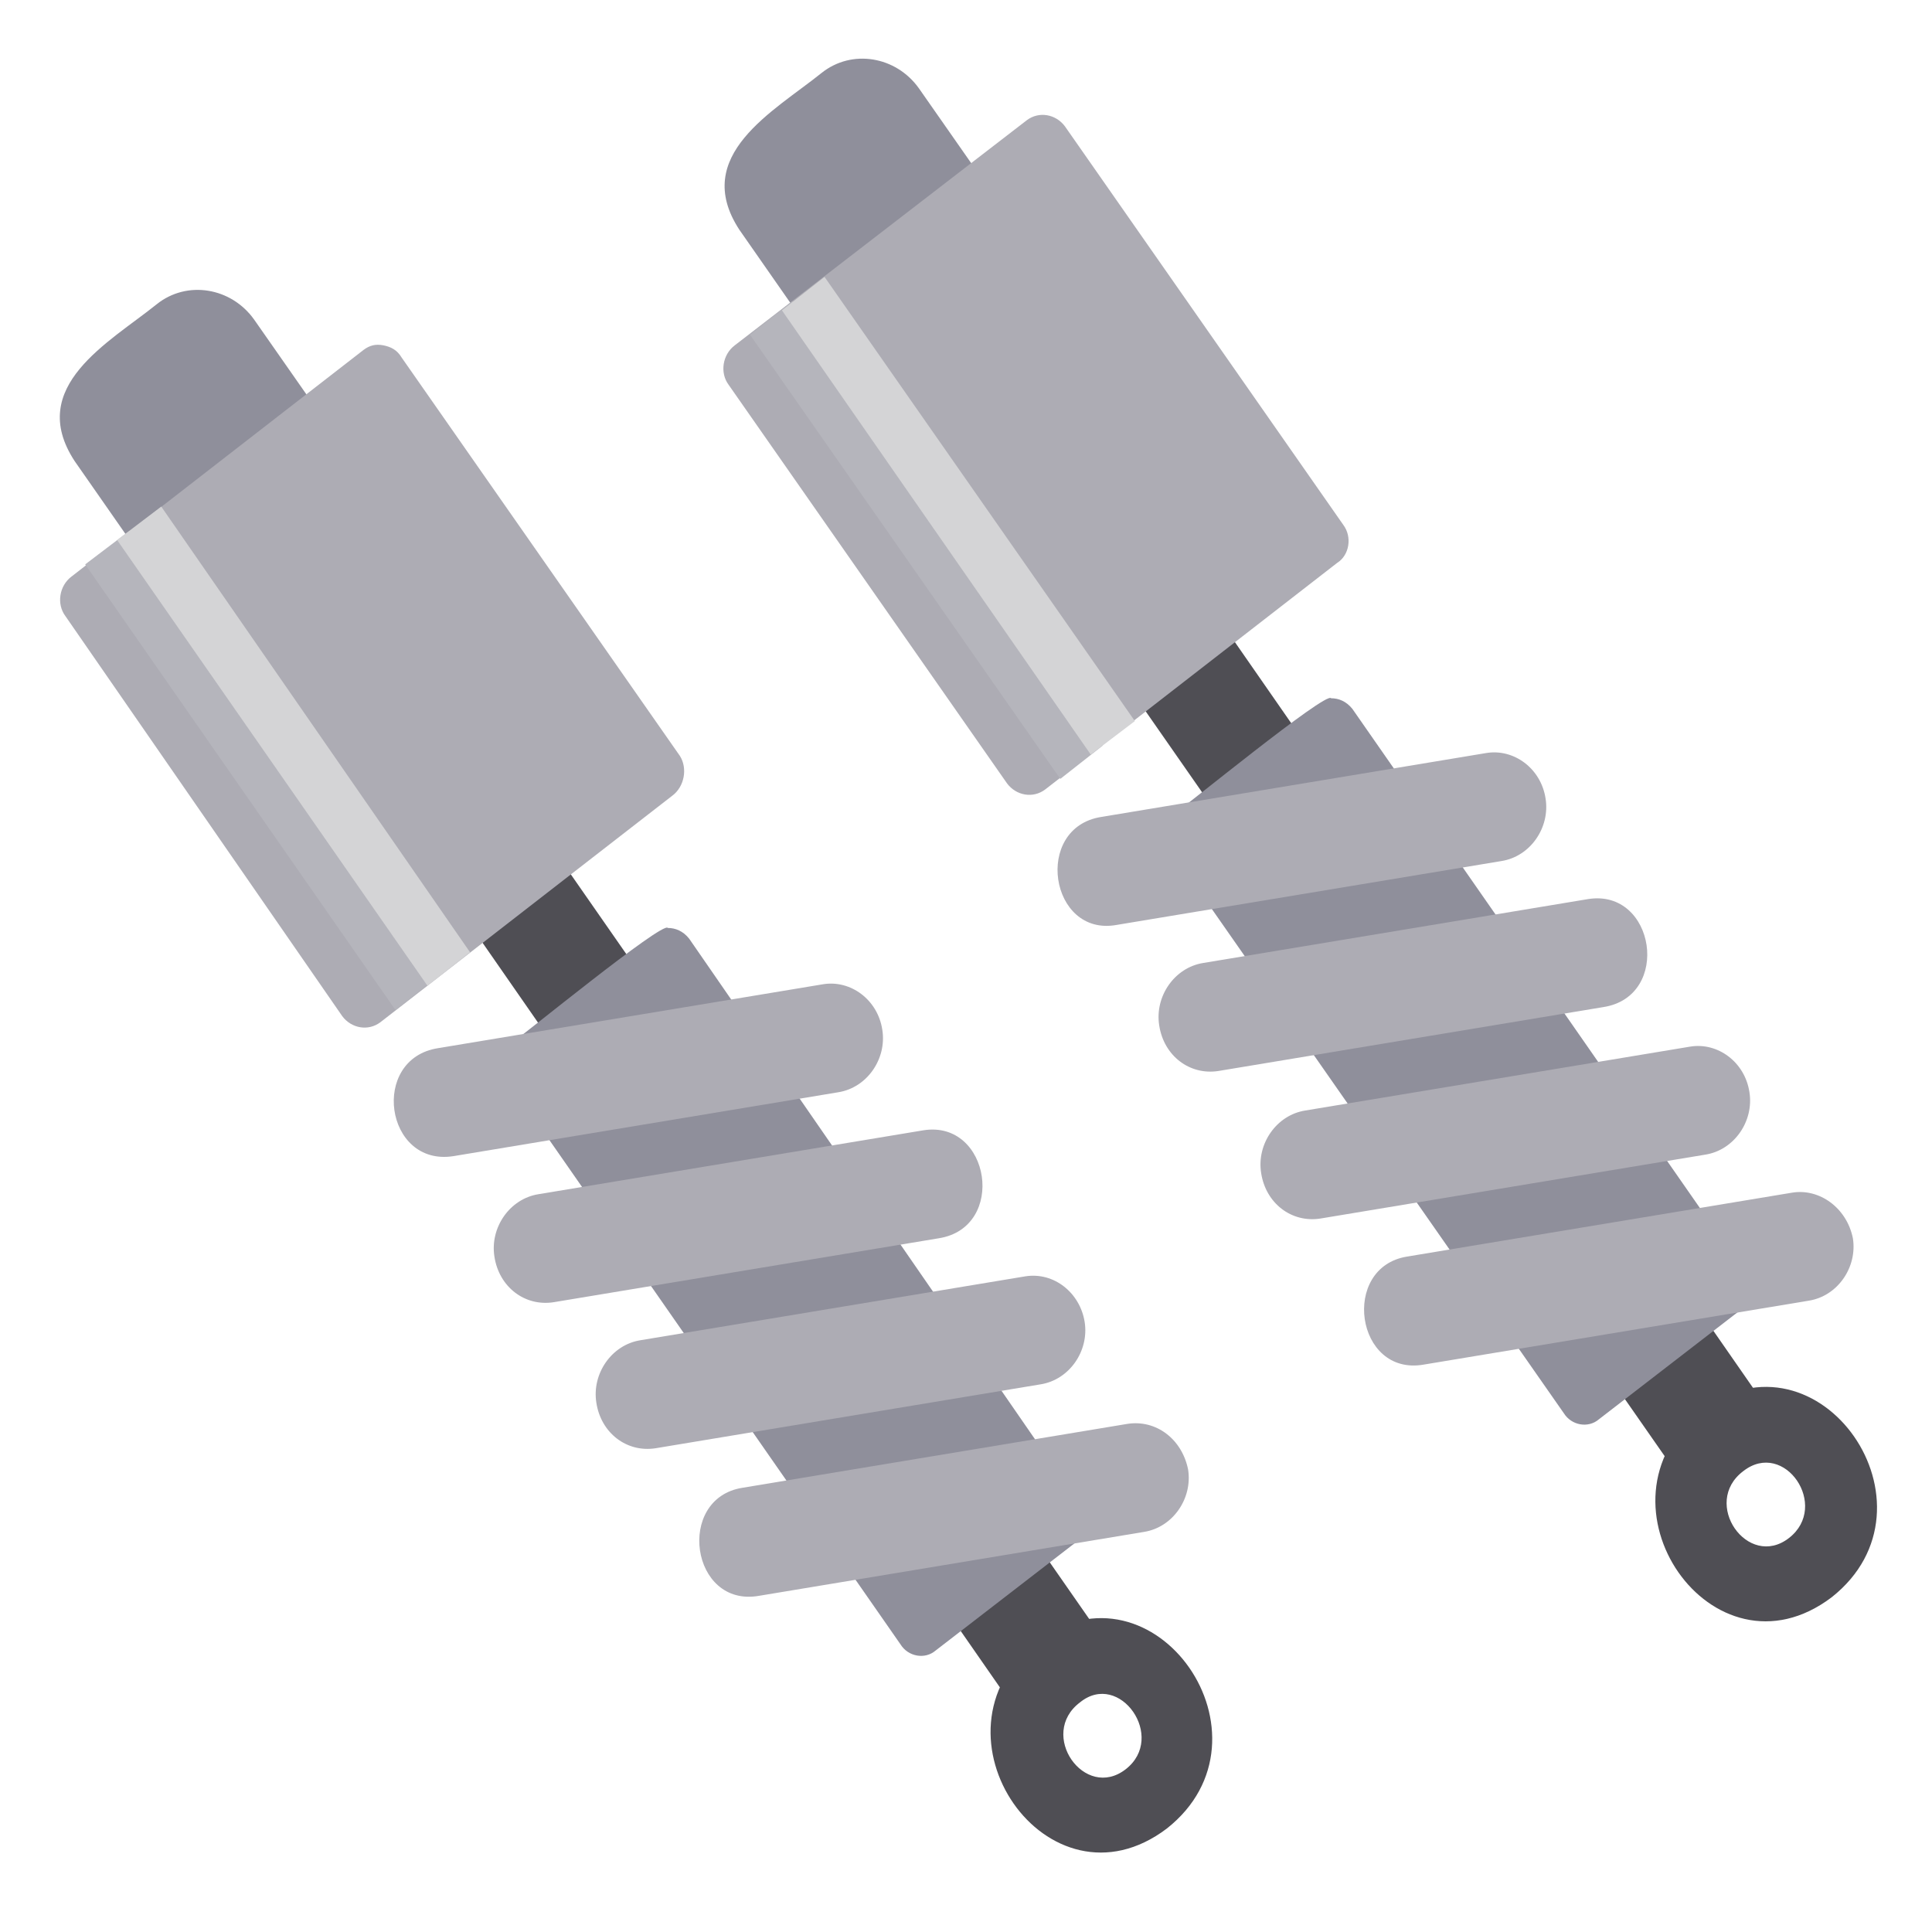 <?xml version="1.0" encoding="utf-8"?>
<!-- Generator: Adobe Illustrator 25.0.0, SVG Export Plug-In . SVG Version: 6.00 Build 0)  -->
<svg version="1.1" id="Capa_1" xmlns="http://www.w3.org/2000/svg" xmlns:xlink="http://www.w3.org/1999/xlink" x="0px" y="0px"
	 viewBox="0 0 127 127" style="enable-background:new 0 0 127 127;" xml:space="preserve">
<style type="text/css">
	.st0{fill:#4F4E54;}
	.st1{fill:#8F8F9B;}
	.st2{fill:#ADACB4;}
	.st3{fill:#B5B5BC;}
	.st4{fill:#D4D4D6;}
</style>
<g>
	<g>
		<polygon class="st0" points="72,107 66.2,111.6 31.6,61.8 37.4,57.3 		"/>
		<path class="st1" d="M70.7,101.4l-9.2,7.1c-0.7,0.6-1.8,0.4-2.3-0.4L33.3,70.9c-0.5-0.8-0.4-1.9,0.4-2.4c0.4-0.2,9.9-8,10.2-7.5
			c0.5,0,1,0.2,1.4,0.7L71,98.9C71.6,99.7,71.4,100.8,70.7,101.4z"/>
		<path class="st1" d="M29.7,39.6l-11.9,9.2L4.9,30.3c-3.2-4.9,2.3-7.8,5.4-10.3c2-1.6,4.9-1.1,6.4,1L29.7,39.6z"/>
		<path class="st0" d="M68.1,107.9c-7.6,6.1,0.8,18.2,8.6,12.3C84.3,114.2,75.9,102.1,68.1,107.9z M74,116.3c-2.7,2.1-5.8-2.3-3-4.4
			C73.6,109.8,76.7,114.2,74,116.3z"/>
		<path class="st2" d="M44.2,52.3L25,67.2c-0.8,0.6-1.9,0.4-2.5-0.4L4.3,40.5c-0.6-0.8-0.4-2,0.4-2.6L23.9,23
			c0.4-0.3,0.8-0.4,1.3-0.3c0.5,0.1,0.9,0.3,1.2,0.8l18.3,26.2C45.2,50.5,45,51.7,44.2,52.3z"/>
		<polygon class="st3" points="28.8,64.2 26,66.4 5.6,37.1 8.5,34.9 		"/>
		<polygon class="st4" points="30.9,62.6 28.1,64.8 7.7,35.5 10.6,33.3 		"/>
		<g>
			<path class="st2" d="M29.8,76l25.3-4.2c1.9-0.3,3.2-2.2,2.9-4.1c-0.3-2-2.1-3.3-3.9-3l-25.3,4.2C24.3,69.6,25.3,76.7,29.8,76z"/>
			<path class="st2" d="M60.7,74.3l-25.3,4.2c-1.9,0.3-3.2,2.2-2.9,4.1l0,0c0.3,2,2,3.3,3.9,3l25.3-4.2
				C66.2,80.7,65.1,73.6,60.7,74.3z"/>
			<path class="st2" d="M67.4,83.9l-25.3,4.2c-1.9,0.3-3.2,2.2-2.9,4.1l0,0c0.3,2,2,3.3,3.9,3l25.3-4.2c1.9-0.3,3.2-2.2,2.9-4.1l0,0
				C71,85,69.3,83.6,67.4,83.9z"/>
			<path class="st2" d="M74.1,93.6l-25.3,4.2c-4.4,0.7-3.4,7.9,1.1,7.1c0,0,25.3-4.2,25.3-4.2c1.9-0.3,3.2-2.2,2.9-4.1
				C77.7,94.6,76,93.3,74.1,93.6z"/>
		</g>
	</g>
	<g>
		<polygon class="st0" points="115.7,91.9 109.9,96.4 75.2,46.6 81.1,42.1 		"/>
		<path class="st1" d="M114.3,86.2l-9.2,7.1c-0.7,0.6-1.8,0.4-2.3-0.4L76.9,55.8c-0.5-0.8-0.4-1.9,0.4-2.4c0.4-0.2,9.9-8,10.2-7.5
			c0.5,0,1,0.2,1.4,0.7l25.9,37.2C115.2,84.5,115.1,85.6,114.3,86.2z"/>
		<path class="st1" d="M73.4,24.4l-11.9,9.2L48.6,15.1c-3.2-4.9,2.3-7.8,5.4-10.3c2-1.6,4.9-1.1,6.4,1L73.4,24.4z"/>
		<path class="st0" d="M111.8,92.7c-7.6,6.1,0.8,18.2,8.6,12.3C128,99,119.6,86.9,111.8,92.7z M117.6,101.1c-2.7,2.1-5.8-2.3-3-4.4
			C117.3,94.6,120.3,99,117.6,101.1z"/>
		<path class="st2" d="M88.3,34.5L70,8.3c-0.6-0.8-1.7-1-2.5-0.4L48.3,22.7c-0.8,0.6-1,1.8-0.4,2.6l18.3,26.2c0.6,0.8,1.7,1,2.5,0.4
			l19.2-14.9C88.7,36.5,88.9,35.3,88.3,34.5z"/>
		<polygon class="st3" points="72.5,49 69.7,51.2 49.3,22 52.1,19.8 		"/>
		<polygon class="st4" points="74.6,47.4 71.7,49.6 51.4,20.4 54.2,18.2 		"/>
		<g>
			<path class="st2" d="M73.4,60.8l25.3-4.2c1.9-0.3,3.2-2.2,2.9-4.1c-0.3-2-2.1-3.3-3.9-3l-25.3,4.2C67.9,54.4,69,61.6,73.4,60.8z"
				/>
			<path class="st2" d="M104.4,59.1l-25.3,4.2c-1.9,0.3-3.2,2.2-2.9,4.1l0,0c0.3,2,2,3.3,3.9,3l25.3-4.2
				C109.9,65.5,108.8,58.4,104.4,59.1z"/>
			<path class="st2" d="M111.1,68.8l-25.3,4.2c-1.9,0.3-3.2,2.2-2.9,4.1l0,0c0.3,2,2,3.3,3.9,3l25.3-4.2c1.9-0.3,3.2-2.2,2.9-4.1
				l0,0C114.7,69.8,112.9,68.5,111.1,68.8z"/>
			<path class="st2" d="M117.8,78.4l-25.3,4.2c-4.4,0.7-3.4,7.9,1.1,7.1c0,0,25.3-4.2,25.3-4.2c1.9-0.3,3.2-2.2,2.9-4.1
				C121.4,79.4,119.6,78.1,117.8,78.4z"/>
		</g>
	</g>
</g>
</svg>
